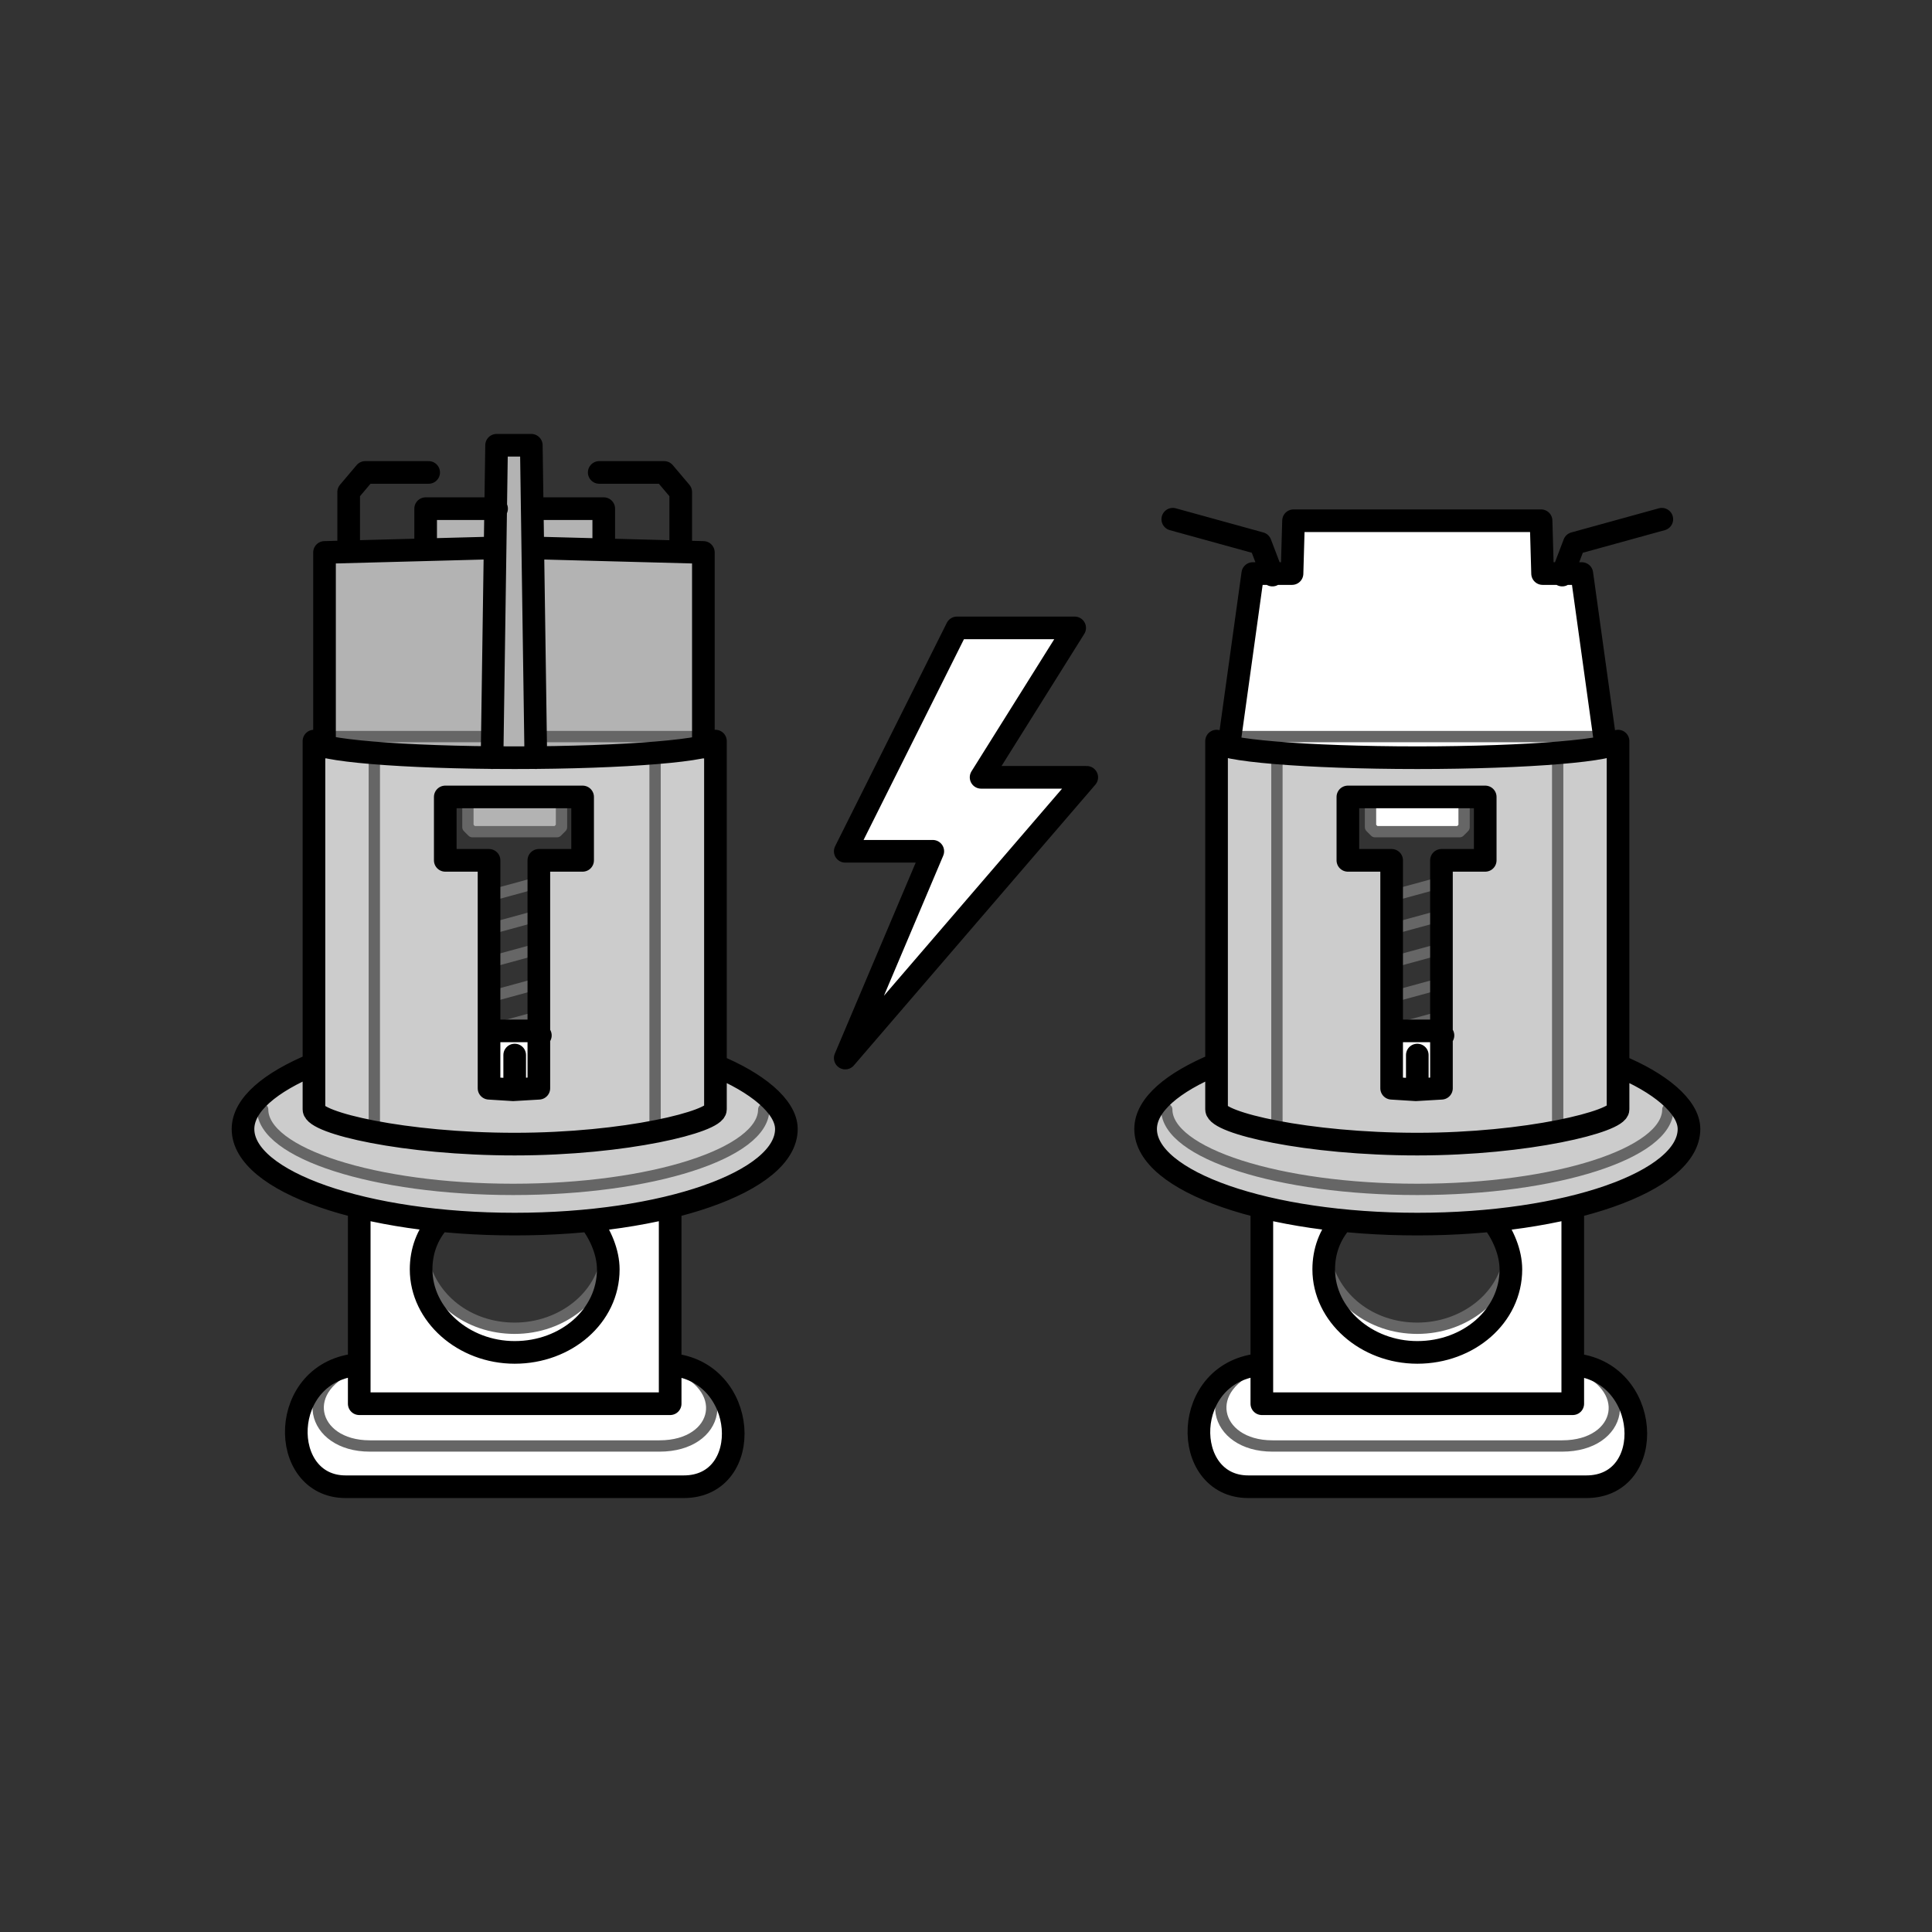 <?xml version="1.0" encoding="utf-8"?>
<!-- Generator: Adobe Illustrator 24.1.2, SVG Export Plug-In . SVG Version: 6.00 Build 0)  -->
<svg version="1.1" id="Слой_1" xmlns:xodm="http://www.corel.com/coreldraw/odm/2003"
	 xmlns="http://www.w3.org/2000/svg" xmlns:xlink="http://www.w3.org/1999/xlink" x="0px" y="0px" viewBox="0 0 128 128"
	 style="enable-background:new 0 0 128 128;" xml:space="preserve">
<rect x="0" y="0" width="128" height="128" fill="#333333" stroke="none"/>
<style type="text/css">
	.st0{fill-rule:evenodd;clip-rule:evenodd;fill:#FFFFFF;}
	.st1{fill-rule:evenodd;clip-rule:evenodd;fill:#CCCCCC;}
	.st2{fill-rule:evenodd;clip-rule:evenodd;fill:#B3B3B3;}
	.st3{fill:none;stroke:#666666;stroke-width:0.75;stroke-linecap:round;stroke-linejoin:round;stroke-miterlimit:22.926;}
	.st4{fill:none;stroke:#000000;stroke-width:1.5;stroke-linecap:round;stroke-linejoin:round;stroke-miterlimit:22.926;}
	
		.st5{fill-rule:evenodd;clip-rule:evenodd;fill:#FFFFFF;stroke:#000000;stroke-width:1.5;stroke-linecap:round;stroke-linejoin:round;stroke-miterlimit:22.926;}
</style>
<g id="Слой_x0020_1">
	<g id="_2343869576336">
		<path class="st0" d="M35.8,68.6h-3.3V57h-2.9v-4.2H31v2l0.3,0.3h5.6l0.3-0.3v-2h1.4V57h-2.9v1.4v2.2v2.2v2.2v2.2V68.6z M21.5,36.6
			l6.6-0.2v-2.7h4.7l0.1-4.2h2.3l0.1,4.2H40v2.7l5.1,0.1l1.5,0v12.3c0.5,0,0.6,0.1,0.8,0.2v21.5c2.7,1.1,4.7,2.7,4.7,4.2
			c0,2.2-3.1,4.1-7.7,5.2l0,10.4v0.1c0.1,0,0.1,0,0.2,0c5,0.5,5.4,8.1,0.8,8.1H34.1H22.9c-4.4,0-4.4-7.6,0.8-8.1c0.1,0,0.1,0,0.2,0
			v-0.1V80c0,0.1,0,0.1,0,0c-4.7-1.1-7.7-3-7.7-5.2c0-1.6,1.8-3.1,4.7-4.2V49.1c0.2-0.2,0.4-0.2,0.8-0.3
			C21.5,44.8,21.5,40.7,21.5,36.6z M39.1,80.9c0.5,0.7,0.9,1.5,1.1,2.4c0,0.3,0.1,0.5,0.1,0.8c-1,1.7-2.8,3.9-6.2,3.9
			c-3.4,0-5.4-2.2-6.2-3.9c0-1.2,0.4-2.3,1.2-3.2c1.6,0.2,3.3,0.2,5,0.2C35.8,81.1,37.5,81.1,39.1,80.9z"/>
		<path class="st1" d="M23.8,80C23.8,80.1,23.8,80.1,23.8,80z M20.8,49.1v21.4c-2.9,1.1-4.7,2.6-4.7,4.2c0,2.2,3.1,4.1,7.7,5.2
			c8,1.9,15,1.2,20.5,0c4.7-1.1,7.7-3,7.7-5.2c0-1.6-2-3.1-4.7-4.2V49.1c-0.2-0.1-0.3-0.2-0.8-0.2v-0.1L46,49.6l-10.4,0.6
			c-0.5,0-1,0-1.5,0c-0.5,0-1,0-1.5,0l-10.4-0.6l-0.6-0.9c0,0,0,0.1,0,0.1C21.1,48.9,20.9,49,20.8,49.1L20.8,49.1z M32.4,72.1V57
			h-2.9v-4.2c3,0,6,0,9.1,0V57h-2.9c0,3.8,0,11.2,0,15.1H32.4z"/>
		<path class="st2" d="M21.5,48.8l0.6,0.9l10.4,0.6c0.5,0,1,0,1.5,0c0.5,0,1,0,1.5,0L46,49.6l0.6-0.9V36.6L40,36.4v-2.7h-4.7
			l-0.1-4.2h-2.3l-0.1,4.2h-4.7v2.7l-6.6,0.2C21.5,36.6,21.5,48.8,21.5,48.8z M31,52.8v2l0.3,0.3h5.6l0.3-0.3v-2H31z"/>
		<path class="st3" d="M44.4,90.4c4.2,1.4,3.3,5.4-0.7,5.4c-6.4,0-12.8,0-19.2,0c-3.9,0-4.9-4-0.7-5.4 M40.2,83.1
			c-0.3,2.8-3,4.9-6.1,4.9c-3.1,0-5.6-2-6.1-4.7 M21.5,48.8h11.1 M35.5,48.8h11.1 M32.6,68.2l3.3-0.9 M32.6,59.3l3.3-0.9 M32.6,61.5
			l3.3-0.9 M32.6,63.7l3.3-0.9 M32.6,66l3.3-0.9 M31,52.7v2.1l0.3,0.3h2.8h2.8l0.3-0.3v-2.1 M50.6,73.5c0,2.9-7.4,5.3-16.6,5.3
			s-16.6-2.4-16.6-5.3 M43.4,49.9V75 M24.8,49.9V75"/>
		<path class="st4" d="M23.8,90.4c-5.4,0.4-5.4,8.1-0.9,8.1h11.2h11.2c4.7,0,4.3-7.7-0.9-8.1 M34.1,69.9v2.1 M39.7,31.3H44l1.1,1.3
			v3.9 M28.4,31.3h-4.2l-1.1,1.3v3.9 M39.1,80.9c0.7,0.9,1.2,2.1,1.2,3.2c0,3.1-2.8,5.5-6.2,5.5c-3.4,0-6.2-2.5-6.2-5.5
			c0-1.2,0.4-2.3,1.2-3.2 M44.4,80l0,13H23.8V80 M32.9,33.7h-4.7v2.7 M35.3,33.7H40v2.7 M32.6,50.2l0.3-20.7h2.3l0.3,20.7
			 M21.5,49.5V36.6l11.3-0.3 M35.3,36.3l11.3,0.3v12.9 M32.4,68.6l0.2-0.3h1.5h1.5l0.2,0.3 M47.4,70.6c2.7,1.1,4.7,2.7,4.7,4.2
			c0,3.5-8.1,6.3-18,6.3c-9.9,0-18-2.8-18-6.3c0-1.6,1.8-3.1,4.7-4.3 M32.4,57h-2.9v-4.2h9.1V57h-2.9v15.1l-1.7,0.1l-1.6-0.1
			C32.4,72.1,32.4,57,32.4,57z M20.8,73.5c0,0.9,6,2.3,13.3,2.3c7.4,0,13.3-1.5,13.3-2.3V49.1c0,0.6-6,1.1-13.3,1.1
			c-7.4,0-13.3-0.5-13.3-1.1V73.5z"/>
		<path class="st0" d="M95.6,68.6h-3.3V57h-2.9v-4.2h1.4v2l0.3,0.3h5.6l0.3-0.3v-2h1.4V57h-2.9v1.4v2.2v2.2l0,2.2v2.2
			C95.6,67.4,95.6,68.6,95.6,68.6z M83,38h2.6l0.1-3.5c8.2,0,11,0,16.4,0l0.1,3.5h2.6l1.7,10.9c0.5,0,0.6,0.1,0.8,0.2v21.5
			c2.7,1.1,4.7,2.7,4.7,4.2c0,2.2-3.1,4.1-7.7,5.2v10.4v0.1c0.1,0,0.1,0,0.2,0c5,0.5,5.4,8.1,0.8,8.1H93.9H82.7
			c-4.4,0-4.4-7.6,0.8-8.1c0.1,0,0.1,0,0.2,0v-0.1V80c0,0.1,0,0.1,0,0c-4.7-1.1-7.7-3-7.7-5.2c0-1.6,1.8-3.1,4.7-4.2V49.1l0.8-0.3
			C81.4,48.9,83,38,83,38z M98.9,80.9c0.5,0.7,0.9,1.5,1.1,2.4c0,0.3,0.1,0.5,0.1,0.8c-1,1.7-2.8,3.9-6.2,3.9s-5.4-2.2-6.2-3.9
			c0-1.2,0.4-2.3,1.2-3.2c1.6,0.2,3.3,0.2,5,0.2C95.6,81.1,97.3,81.1,98.9,80.9z"/>
		<path class="st1" d="M83.6,80C83.6,80.1,83.6,80.1,83.6,80z M80.6,49.1v21.4c-2.9,1.1-4.7,2.6-4.7,4.2c0,2.2,3.1,4.1,7.7,5.2
			c8,1.9,15,1.2,20.5,0c4.7-1.1,7.7-3,7.7-5.2c0-1.6-2-3.1-4.7-4.2V49.1c-0.2-0.1-0.3-0.2-0.8-0.2v-0.1l-0.6,0.9l-10.4,0.6
			c-0.5,0-1,0-1.5,0s-1,0-1.5,0L82,49.6l-0.7-0.9c0,0,0,0.1,0,0.1C81,48.9,80.7,49,80.6,49.1L80.6,49.1z M92.2,72.1V57h-2.9v-4.2
			c3,0,6,0,9.1,0V57h-2.9c0,3.8,0,11.2,0,15.1H92.2z"/>
		<path class="st0" d="M81.4,48.8l0.6,0.9l10.4,0.6c0.5,0,1,0,1.5,0s1,0,1.5,0l10.4-0.6l0.6-0.9L104.8,38h-2.6l-0.1-3.5
			c-3.8,0-11.6,0-16.4,0L85.6,38H83L81.4,48.8L81.4,48.8z M90.8,52.8v2l0.3,0.3h5.6l0.3-0.3v-2H90.8z"/>
		<path class="st3" d="M104.2,90.4c4.2,1.4,3.3,5.4-0.7,5.4c-6.4,0-12.8,0-19.2,0c-3.9,0-4.9-4-0.7-5.4 M81.4,48.8h25 M100,83.1
			c-0.3,2.8-3,4.9-6.1,4.9c-3.1,0-5.6-2-6.1-4.7 M92.4,68.2l3.3-0.9 M92.4,59.3l3.3-0.9 M92.4,61.5l3.3-0.9 M92.4,63.7l3.3-0.9
			 M92.4,66l3.3-0.9 M90.8,52.7v2.1l0.3,0.3h2.8h2.8l0.3-0.3v-2.1 M110.5,73.5c0,2.9-7.4,5.3-16.6,5.3s-16.6-2.4-16.6-5.3
			 M103.2,49.9V75 M84.6,49.9V75"/>
		<path class="st4" d="M83.6,90.4c-5.4,0.4-5.4,8.1-0.9,8.1h11.2h11.2c4.7,0,4.3-7.7-0.9-8.1 M93.9,69.9v2.1 M77.7,34.4l5.8,1.6
			l0.8,2.1 M106.3,48.8L104.8,38h-2.6l-0.1-3.5H85.7L85.6,38H83l-1.5,10.8 M110.1,34.4l-5.8,1.6l-0.8,2.1 M98.9,80.9
			c0.7,0.9,1.2,2.1,1.2,3.2c0,3.1-2.8,5.5-6.2,5.5s-6.2-2.5-6.2-5.5c0-1.2,0.4-2.3,1.2-3.2 M104.2,80v13H93.5h-9.9V80 M92.2,68.6
			l0.2-0.3h1.5h1.5l0.2,0.3 M107.2,70.6c2.7,1.1,4.7,2.7,4.7,4.2c0,3.5-8.1,6.3-18,6.3s-18-2.8-18-6.3c0-1.6,1.8-3.1,4.7-4.3
			 M92.2,57h-2.9v-4.2h9.1V57h-2.9l0,15.1l-1.7,0.1l-1.6-0.1C92.2,72.1,92.2,57,92.2,57z M80.6,73.5c0,0.9,6,2.3,13.3,2.3
			s13.3-1.5,13.3-2.3V49.1c0,0.6-6,1.1-13.3,1.1s-13.3-0.5-13.3-1.1V73.5z"/>
		<polygon class="st5" points="65,51.5 71.2,41.6 63.4,41.6 56,56.4 61.8,56.4 56,70.1 72,51.5 		"/>
	</g>
</g>
</svg>
